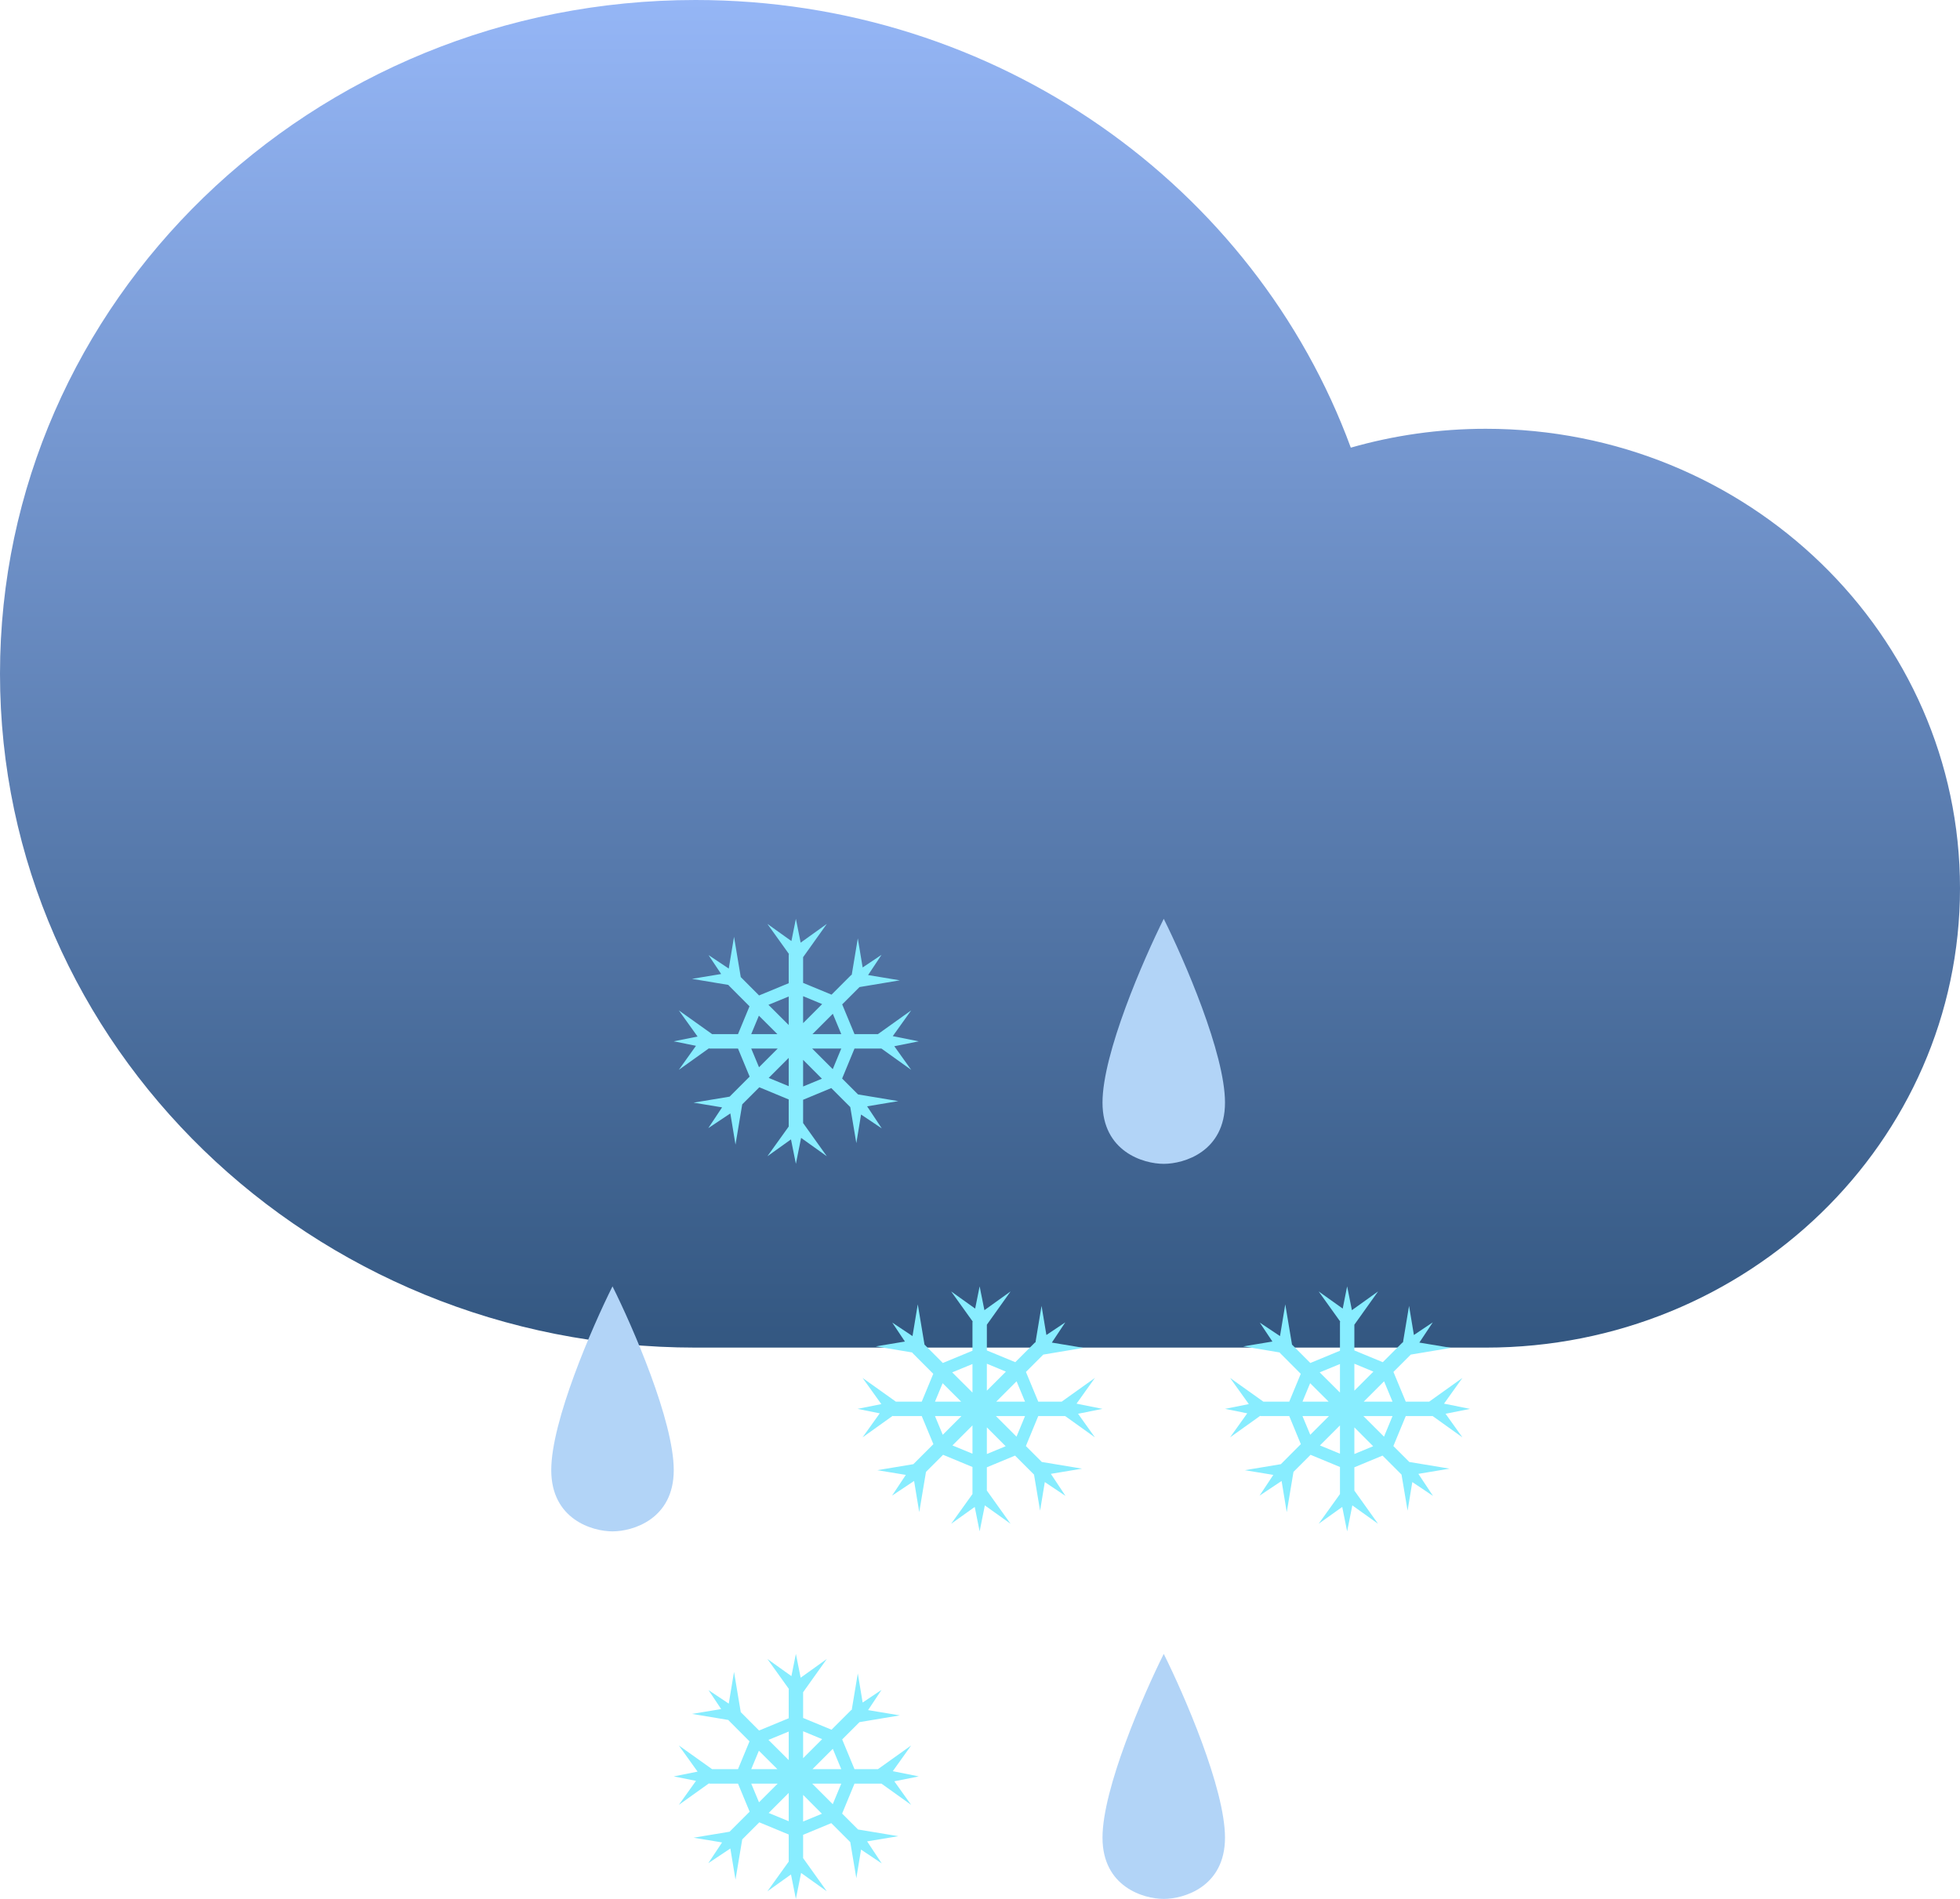 <svg width="32" height="31" viewBox="0 0 32 31" fill="none" xmlns="http://www.w3.org/2000/svg">
<path fill-rule="evenodd" clip-rule="evenodd" d="M11.355 22C5.084 22 0 17.075 0 11C0 4.925 5.084 0 11.355 0C16.289 0 20.488 3.049 22.054 7.308C22.753 7.108 23.492 7 24.258 7C28.534 7 32 10.358 32 14.5C32 18.642 28.534 22 24.258 22C19.28 22 16.617 22 11.355 22Z" fill="url(#paint0_linear_2222_1779)"/>
<path d="M9 24C9 23.2 9.667 21.667 10 21C10.333 21.667 11 23.2 11 24C11 24.8 10.333 25 10 25C9.667 25 9 24.8 9 24Z" fill="#B2D4F7"/>
<path d="M18 18C18 17.2 18.667 15.667 19 15C19.333 15.667 20 17.2 20 18C20 18.8 19.333 19 19 19C18.667 19 18 18.8 18 18Z" fill="#B2D4F7"/>
<path d="M18 30C18 29.2 18.667 27.667 19 27C19.333 27.667 20 29.2 20 30C20 30.8 19.333 31 19 31C18.667 31 18 30.8 18 30Z" fill="#B2D4F7"/>
<path fill-rule="evenodd" clip-rule="evenodd" d="M13.079 18.576L12.994 19L12.914 18.601L12.529 18.876L12.877 18.391V17.949L12.397 17.75L12.118 18.029L12.008 18.686L11.924 18.177L11.564 18.417L11.789 18.078L11.323 18.001L11.912 17.903L12.239 17.576L12.049 17.118H11.588L11.573 17.115L11.083 17.465L11.363 17.073L11 17L11.389 16.922L11.083 16.495L11.626 16.882H12.049L12.237 16.428L11.901 16.091L11.892 16.079L11.298 15.98L11.774 15.901L11.568 15.592L11.898 15.812L11.984 15.294L12.094 15.951L12.393 16.251L12.877 16.051V15.588L12.88 15.573L12.529 15.083L12.921 15.363L12.994 15L13.072 15.389L13.499 15.083L13.112 15.626V16.046L13.576 16.238L13.893 15.921L13.906 15.913L14.005 15.319L14.084 15.794L14.392 15.588L14.173 15.918L14.691 16.004L14.033 16.114L13.75 16.397L13.951 16.882H14.334L14.876 16.495L14.576 16.915L15 17L14.601 17.08L14.876 17.465L14.391 17.118H13.951L13.749 17.607L14.009 17.867L14.666 17.976L14.157 18.061L14.396 18.421L14.058 18.195L13.981 18.662L13.882 18.073L13.572 17.763L13.112 17.954V18.334L13.499 18.876L13.079 18.576ZM13.112 17.737L13.419 17.61L13.112 17.302V17.737ZM13.596 17.454L13.735 17.118H13.26L13.596 17.454ZM13.735 16.882L13.597 16.55L13.265 16.882H13.735ZM13.423 16.392L13.112 16.263V16.703L13.423 16.392ZM12.877 16.268L12.546 16.404L12.877 16.734V16.268ZM12.39 16.581L12.265 16.882H12.692L12.39 16.581ZM12.265 17.118L12.392 17.423L12.697 17.118H12.265ZM12.55 17.597L12.877 17.732V17.27L12.55 17.597Z" fill="#88EDFF"/>
<path fill-rule="evenodd" clip-rule="evenodd" d="M13.079 30.576L12.994 31L12.914 30.601L12.529 30.876L12.877 30.391V29.949L12.397 29.75L12.118 30.029L12.008 30.686L11.924 30.177L11.564 30.417L11.789 30.078L11.323 30.001L11.912 29.903L12.239 29.576L12.049 29.118H11.588L11.573 29.115L11.083 29.465L11.363 29.073L11 29L11.389 28.922L11.083 28.495L11.626 28.882H12.049L12.237 28.428L11.901 28.091L11.892 28.079L11.298 27.98L11.774 27.901L11.568 27.592L11.898 27.812L11.984 27.294L12.094 27.951L12.393 28.251L12.877 28.051V27.588L12.88 27.573L12.529 27.083L12.921 27.363L12.994 27L13.072 27.389L13.499 27.083L13.112 27.626V28.046L13.576 28.238L13.893 27.921L13.906 27.913L14.005 27.319L14.084 27.794L14.392 27.588L14.173 27.918L14.691 28.004L14.033 28.114L13.75 28.397L13.951 28.882H14.334L14.876 28.495L14.576 28.915L15 29L14.601 29.08L14.876 29.465L14.391 29.118H13.951L13.749 29.607L14.009 29.867L14.666 29.976L14.157 30.061L14.396 30.421L14.058 30.195L13.981 30.662L13.882 30.073L13.572 29.763L13.112 29.954V30.334L13.499 30.876L13.079 30.576ZM13.112 29.737L13.419 29.61L13.112 29.302V29.737ZM13.596 29.454L13.735 29.118H13.26L13.596 29.454ZM13.735 28.882L13.597 28.55L13.265 28.882H13.735ZM13.423 28.392L13.112 28.263V28.703L13.423 28.392ZM12.877 28.268L12.546 28.404L12.877 28.734V28.268ZM12.39 28.581L12.265 28.882H12.692L12.39 28.581ZM12.265 29.118L12.392 29.423L12.697 29.118H12.265ZM12.55 29.597L12.877 29.732V29.27L12.55 29.597Z" fill="#88EDFF"/>
<path fill-rule="evenodd" clip-rule="evenodd" d="M16.079 24.576L15.994 25L15.914 24.601L15.529 24.876L15.877 24.391V23.949L15.397 23.75L15.118 24.029L15.008 24.686L14.924 24.177L14.564 24.417L14.789 24.078L14.323 24.001L14.912 23.903L15.239 23.576L15.049 23.118H14.588L14.573 23.115L14.083 23.465L14.363 23.073L14 23L14.389 22.922L14.083 22.495L14.626 22.882H15.049L15.237 22.428L14.901 22.091L14.892 22.079L14.298 21.98L14.774 21.901L14.568 21.592L14.898 21.812L14.984 21.294L15.094 21.951L15.393 22.251L15.877 22.051V21.588L15.88 21.573L15.529 21.083L15.921 21.363L15.994 21L16.072 21.389L16.499 21.083L16.112 21.626V22.046L16.576 22.238L16.893 21.921L16.906 21.913L17.005 21.319L17.084 21.794L17.392 21.588L17.173 21.918L17.691 22.004L17.033 22.114L16.75 22.397L16.951 22.882H17.334L17.876 22.495L17.576 22.915L18 23L17.601 23.08L17.876 23.465L17.391 23.118H16.951L16.749 23.607L17.009 23.867L17.666 23.976L17.157 24.061L17.396 24.421L17.058 24.195L16.981 24.662L16.882 24.073L16.572 23.763L16.112 23.954V24.334L16.499 24.876L16.079 24.576ZM16.112 23.737L16.419 23.61L16.112 23.302V23.737ZM16.596 23.454L16.735 23.118H16.26L16.596 23.454ZM16.735 22.882L16.597 22.55L16.265 22.882H16.735ZM16.423 22.392L16.112 22.263V22.703L16.423 22.392ZM15.877 22.268L15.546 22.404L15.877 22.734V22.268ZM15.39 22.581L15.265 22.882H15.692L15.39 22.581ZM15.265 23.118L15.392 23.423L15.697 23.118H15.265ZM15.55 23.597L15.877 23.732V23.27L15.55 23.597Z" fill="#88EDFF"/>
<path fill-rule="evenodd" clip-rule="evenodd" d="M22.079 24.576L21.994 25L21.914 24.601L21.529 24.876L21.877 24.391V23.949L21.397 23.75L21.118 24.029L21.008 24.686L20.924 24.177L20.564 24.417L20.789 24.078L20.323 24.001L20.912 23.903L21.238 23.576L21.049 23.118H20.588L20.573 23.115L20.083 23.465L20.363 23.073L20 23L20.389 22.922L20.083 22.495L20.626 22.882H21.049L21.237 22.428L20.901 22.091L20.892 22.079L20.298 21.98L20.774 21.901L20.568 21.592L20.898 21.812L20.984 21.294L21.094 21.951L21.393 22.251L21.877 22.051V21.588L21.88 21.573L21.529 21.083L21.922 21.363L21.994 21L22.072 21.389L22.499 21.083L22.112 21.626V22.046L22.576 22.238L22.893 21.921L22.906 21.913L23.005 21.319L23.084 21.794L23.392 21.588L23.173 21.918L23.691 22.004L23.033 22.114L22.75 22.397L22.951 22.882H23.334L23.876 22.495L23.576 22.915L24 23L23.601 23.08L23.876 23.465L23.391 23.118H22.951L22.749 23.607L23.009 23.867L23.666 23.976L23.157 24.061L23.396 24.421L23.058 24.195L22.981 24.662L22.882 24.073L22.572 23.763L22.112 23.954V24.334L22.499 24.876L22.079 24.576ZM22.112 23.737L22.419 23.61L22.112 23.302V23.737ZM22.596 23.454L22.735 23.118H22.26L22.596 23.454ZM22.735 22.882L22.597 22.55L22.265 22.882H22.735ZM22.423 22.392L22.112 22.263V22.703L22.423 22.392ZM21.877 22.268L21.546 22.404L21.877 22.734V22.268ZM21.39 22.581L21.265 22.882H21.692L21.39 22.581ZM21.265 23.118L21.392 23.423L21.697 23.118H21.265ZM21.55 23.597L21.877 23.732V23.27L21.55 23.597Z" fill="#88EDFF"/>
<defs>
<linearGradient id="paint0_linear_2222_1779" x1="16" y1="0" x2="16" y2="22" gradientUnits="userSpaceOnUse">
<stop stop-color="#95B6F6"/>
<stop offset="1" stop-color="#335781"/>
</linearGradient>
</defs>
</svg>

